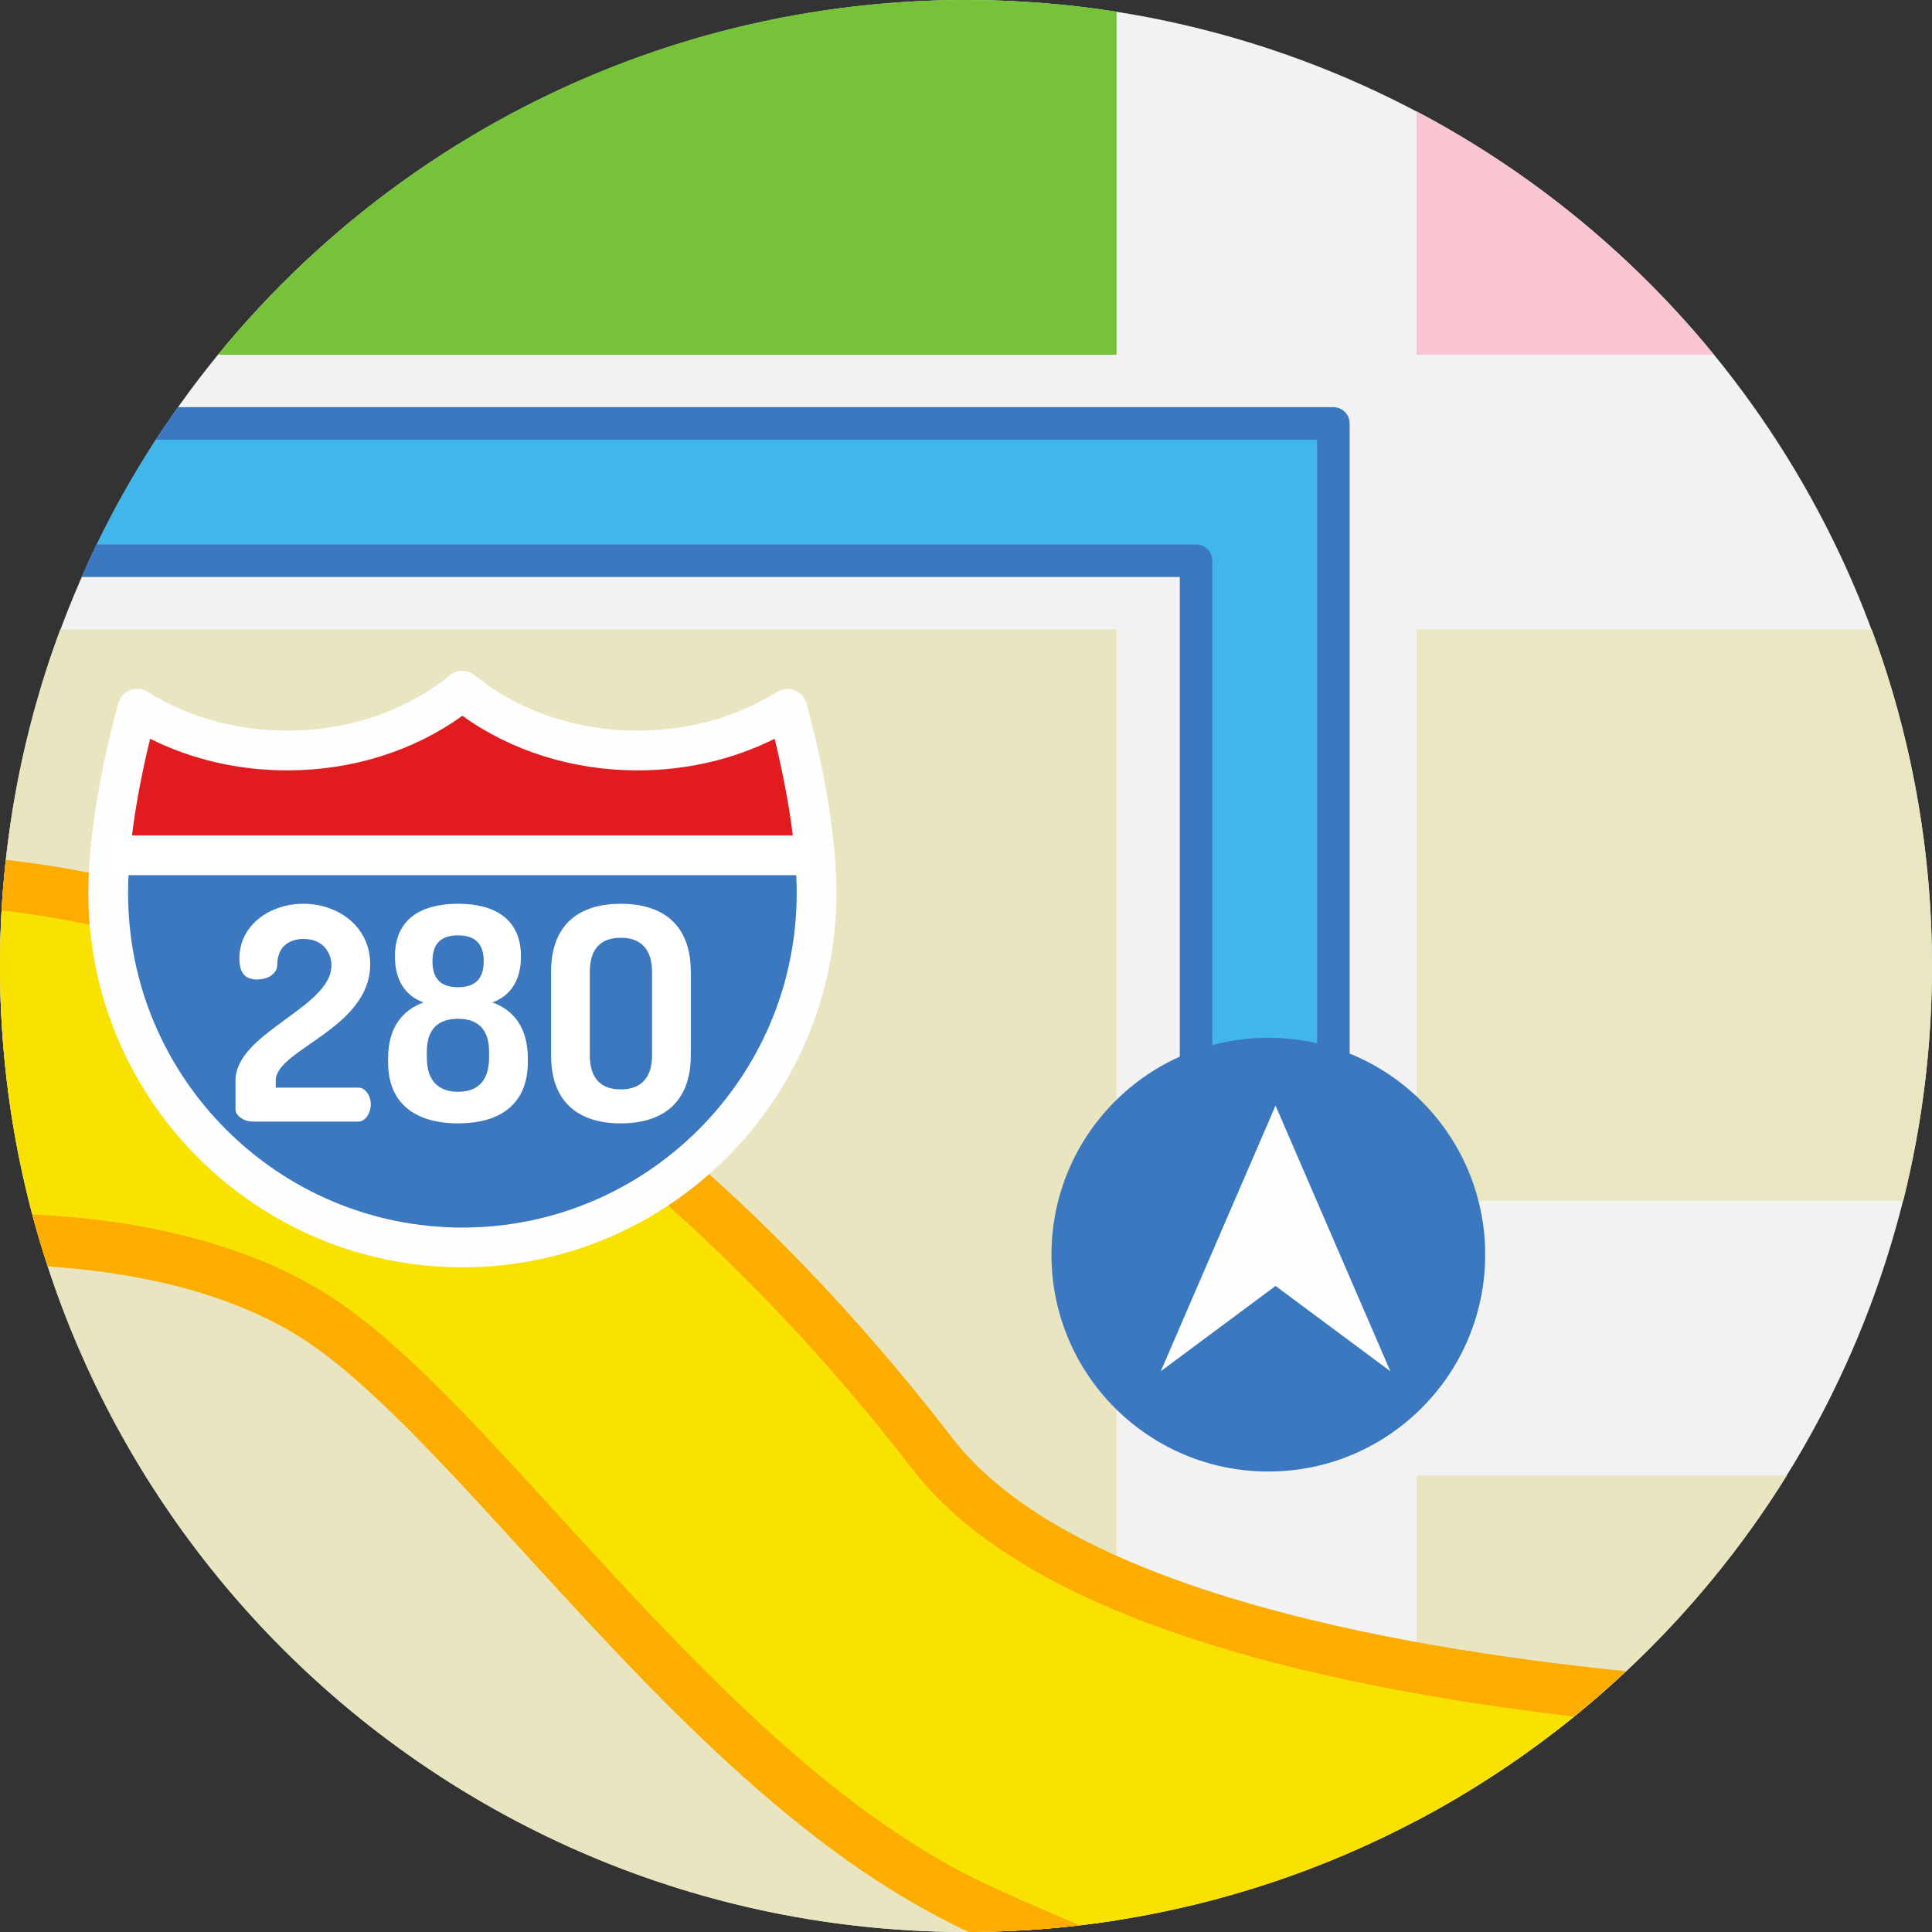 <?xml version="1.0" encoding="iso-8859-1"?>
<!-- Generator: Adobe Illustrator 19.0.0, SVG Export Plug-In . SVG Version: 6.00 Build 0)  -->
<svg version="1.1" id="Capa_1" xmlns="http://www.w3.org/2000/svg" xmlns:xlink="http://www.w3.org/1999/xlink" x="0px" y="0px"
	 viewBox="0 0 512 512" style="enable-background:new 0 0 512 512;" xml:space="preserve">
<rect x="0" y="0" width="512" height="512" fill="#333333" stroke="none"/>
<circle style="fill:#F2F2F2;" cx="256" cy="256" r="256"/>
<path style="fill:#76C239;" d="M295.894,3.093V94.02H57.762C104.699,36.634,176.076,0,256,0C269.573,0,282.896,1.055,295.894,3.093z
	"/>
<path style="fill:#FAC5D3;" d="M454.238,94.02H375.39V29.487C405.828,45.558,432.63,67.584,454.238,94.02z"/>
<g>
	<path style="fill:#E8E5C0;" d="M295.894,166.807v342.1C282.896,510.945,269.573,512,256,512C114.615,512,0,397.385,0,256
		c0-31.368,5.642-61.419,15.966-89.192L295.894,166.807L295.894,166.807z"/>
	<path style="fill:#E8E5C0;" d="M473.537,391.022c-23.96,38.525-57.877,70.228-98.147,91.491v-91.491H473.537z"/>
</g>
<path style="fill:#E9E6C1;" d="M512,256c0,21.462-2.644,42.297-7.617,62.224H375.39V166.807h120.644
	C506.358,194.581,512,224.632,512,256z"/>
<path style="fill:#40B6EB;" d="M353.364,112.212v240.4H316.97V148.605H23.552c0.669-1.442,1.348-2.884,2.038-4.305
	c4.671-9.613,9.916-18.881,15.705-27.773c0.94-1.452,1.902-2.894,2.873-4.315H353.364z"/>
<path style="fill:#3C78BF;" d="M353.364,107.907H47.167c-1.014,1.421-2.017,2.853-2.999,4.305c-0.972,1.421-1.933,2.863-2.873,4.315
	h307.754v231.779h-27.773V148.605c0-2.372-1.933-4.305-4.305-4.305H25.59c-0.69,1.421-1.369,2.863-2.038,4.305
	c-0.669,1.432-1.317,2.873-1.954,4.315h291.056v199.69c0,2.382,1.933,4.315,4.315,4.315h36.394c2.382,0,4.305-1.933,4.305-4.315
	v-240.4C357.669,109.829,355.746,107.907,353.364,107.907z"/>
<path style="fill:#F9E200;" d="M424.218,448.972c-2.309,2.027-4.671,4.002-7.064,5.945c-12.936,10.501-26.917,19.759-41.765,27.596
	c-24.43,12.904-51.19,21.964-79.496,26.394c-3.218,0.502-6.457,0.94-9.718,1.327c-4.65,0.554-9.341,0.972-14.064,1.264
	c-4.253-1.849-8.464-3.73-12.612-5.642c-72.788-33.52-132.18-129.296-176.232-157.069c-22.424-14.148-50.563-18.85-72.788-20.062
	c-0.679-2.278-1.317-4.566-1.923-6.865C2.968,300.847,0,278.768,0,256c0-4.942,0.136-9.864,0.418-14.743
	c0.125-2.236,0.282-4.472,0.47-6.698c76.1,8.829,141.761,50.051,141.761,50.051s49.8,29.696,104.396,100.571
	C277.734,425.023,358.964,441.866,424.218,448.972z"/>
<g>
	<path style="fill:#FDAD00;" d="M262.301,499.764c7.774,3.584,15.778,7.074,23.876,10.47c-4.65,0.554-9.341,0.972-14.064,1.264
		c-5.068,0.324-10.167,0.481-15.318,0.502c-0.031-0.021-0.073-0.031-0.104-0.052c-44.931-20.689-83.926-63.394-118.324-101.073
		c-21.514-23.552-41.827-45.798-58.671-56.424c-20.365-12.842-46.09-17.46-67.062-18.829c-0.752-2.278-1.473-4.577-2.152-6.896
		c-0.679-2.278-1.317-4.566-1.923-6.865c23.364,1.045,53.791,5.81,78.284,21.253c18.38,11.577,38.327,33.426,61.419,58.723
		C181.812,438.575,219.836,480.214,262.301,499.764z"/>
	<path style="fill:#FDAD00;" d="M430.947,442.89c-2.205,2.069-4.451,4.096-6.729,6.081c-2.309,2.027-4.671,4.002-7.064,5.945
		c-5.256-0.616-10.595-1.296-15.987-2.038c-82.035-11.368-135.68-32.778-159.431-63.613c-42.454-55.108-85.629-88.785-102.525-98.9
		l-0.125-0.073c-0.721-0.46-65.118-40.354-138.668-49.037c0.125-2.236,0.282-4.472,0.47-6.698c0.188-2.247,0.397-4.472,0.648-6.698
		c76.016,8.704,140.821,48.661,144.614,51.033c2.915,1.745,51.963,31.765,106.214,102.191
		C282.54,420.268,365.923,436.318,430.947,442.89z"/>
</g>
<path style="fill:#3C78BF;" d="M216.398,236.725c0,51.835-42.027,93.862-93.862,93.862s-93.862-42.027-93.862-93.862
	c0-3.831,0.23-8.007,0.68-12.451c1.101-10.899,3.515-23.398,7.039-36.443c11.091,6.954,24.835,11.062,39.719,11.062
	c18.054,0,34.422-6.044,46.424-15.851c12.001,9.807,28.369,15.851,46.424,15.851c14.884,0,28.628-4.109,39.719-11.062
	c3.524,13.044,5.938,25.544,7.039,36.443C216.168,228.718,216.398,232.893,216.398,236.725z"/>
<path style="fill:#E21C1E;" d="M215.718,224.274H29.355c1.101-10.899,3.515-23.398,7.039-36.443
	c11.091,6.954,24.835,11.062,39.719,11.062c18.054,0,34.422-6.044,46.424-15.851c12.001,9.807,28.369,15.851,46.424,15.851
	c14.884,0,28.628-4.109,39.719-11.062C212.203,200.875,214.617,213.374,215.718,224.274z"/>
<path style="fill:#FEFEFE;" d="M122.537,335.854c-54.661,0-99.129-44.469-99.129-99.129c0-13.569,2.807-31.421,7.903-50.269
	c0.436-1.611,1.61-2.922,3.164-3.53c1.555-0.609,3.305-0.445,4.72,0.442c10.704,6.711,23.472,10.258,36.921,10.258
	c16.217,0,31.52-5.207,43.089-14.662c1.94-1.585,4.727-1.585,6.667,0c11.57,9.455,26.873,14.662,43.09,14.662
	c13.45,0,26.216-3.546,36.92-10.258c1.414-0.886,3.165-1.05,4.72-0.442c1.554,0.609,2.728,1.918,3.164,3.53
	c5.096,18.848,7.903,36.7,7.903,50.269C221.667,291.384,177.197,335.854,122.537,335.854z M39.788,195.775
	c-3.786,15.49-5.845,29.839-5.845,40.95c0,48.851,39.743,88.594,88.594,88.594s88.594-39.743,88.594-88.594
	c0-11.11-2.059-25.46-5.845-40.95c-10.972,5.503-23.392,8.384-36.325,8.384c-17.137,0-33.454-5.115-46.424-14.478
	c-12.968,9.363-29.285,14.478-46.423,14.478C63.181,204.161,50.761,201.279,39.788,195.775z"/>
<g>
	<path style="fill:#FFFFFF;" d="M80.416,239.51c9.16,0,17.687,6.001,17.687,16.03c0,17.056-25.031,22.583-25.031,30.795v1.895
		h21.951c1.738,0,3.238,2.053,3.238,4.422s-1.5,4.58-3.238,4.58h-28.11c-1.816,0-4.5-1.263-4.5-3.238v-7.659
		c0-12.634,25.426-19.346,25.426-30.48c0-3.238-2.132-7.028-7.344-7.028c-3.869,0-7.028,2.053-7.028,6.949
		c0,1.895-1.974,3.791-5.37,3.791c-2.684,0-4.659-1.263-4.659-5.528C63.44,245.038,71.652,239.51,80.416,239.51z"/>
	<path style="fill:#FFFFFF;" d="M138.061,253.487c0,6.632-3.079,10.581-7.581,12.161c5.685,2.052,9.397,6.711,9.397,14.845v0.948
		c0,11.766-8.054,16.266-18.477,16.266s-18.556-4.5-18.556-16.266v-0.948c0-8.133,3.79-12.792,9.397-14.845
		c-4.5-1.579-7.581-5.527-7.581-12.161c0-10.029,7.028-13.977,16.74-13.977C131.033,239.51,138.061,243.459,138.061,253.487z
		 M129.612,278.676c0-6.001-3.079-8.686-8.212-8.686c-5.211,0-8.29,2.684-8.29,8.686v1.579c0,6.238,3.158,9.08,8.29,9.08
		c5.212,0,8.212-2.922,8.212-9.08V278.676z M114.61,254.75c0,4.895,2.448,6.869,6.791,6.869c4.264,0,6.791-1.974,6.791-6.869
		s-2.527-6.869-6.791-6.869C117.058,247.881,114.61,249.855,114.61,254.75z"/>
	<path style="fill:#FFFFFF;" d="M146.039,279.624v-22.031c0-13.187,8.054-18.082,18.477-18.082s18.556,4.896,18.556,18.082v22.031
		c0,13.187-8.133,18.082-18.556,18.082S146.039,292.811,146.039,279.624z M172.807,257.593c0-6.238-3.159-9.08-8.291-9.08
		c-5.211,0-8.212,2.843-8.212,9.08v22.031c0,6.238,3.001,9.08,8.212,9.08c5.133,0,8.291-2.842,8.291-9.08V257.593z"/>
</g>
<circle style="fill:#3C78BF;" cx="336.12" cy="332.5" r="57.47"/>
<polygon style="fill:#FEFEFE;" points="338.036,340.791 368.449,363.384 338.036,293 307.623,363.384 "/>
<rect x="29.14" y="221.4" style="fill:#FFFFFF;" width="186.81" height="10.533"/>
<g>
</g>
<g>
</g>
<g>
</g>
<g>
</g>
<g>
</g>
<g>
</g>
<g>
</g>
<g>
</g>
<g>
</g>
<g>
</g>
<g>
</g>
<g>
</g>
<g>
</g>
<g>
</g>
<g>
</g>
</svg>
